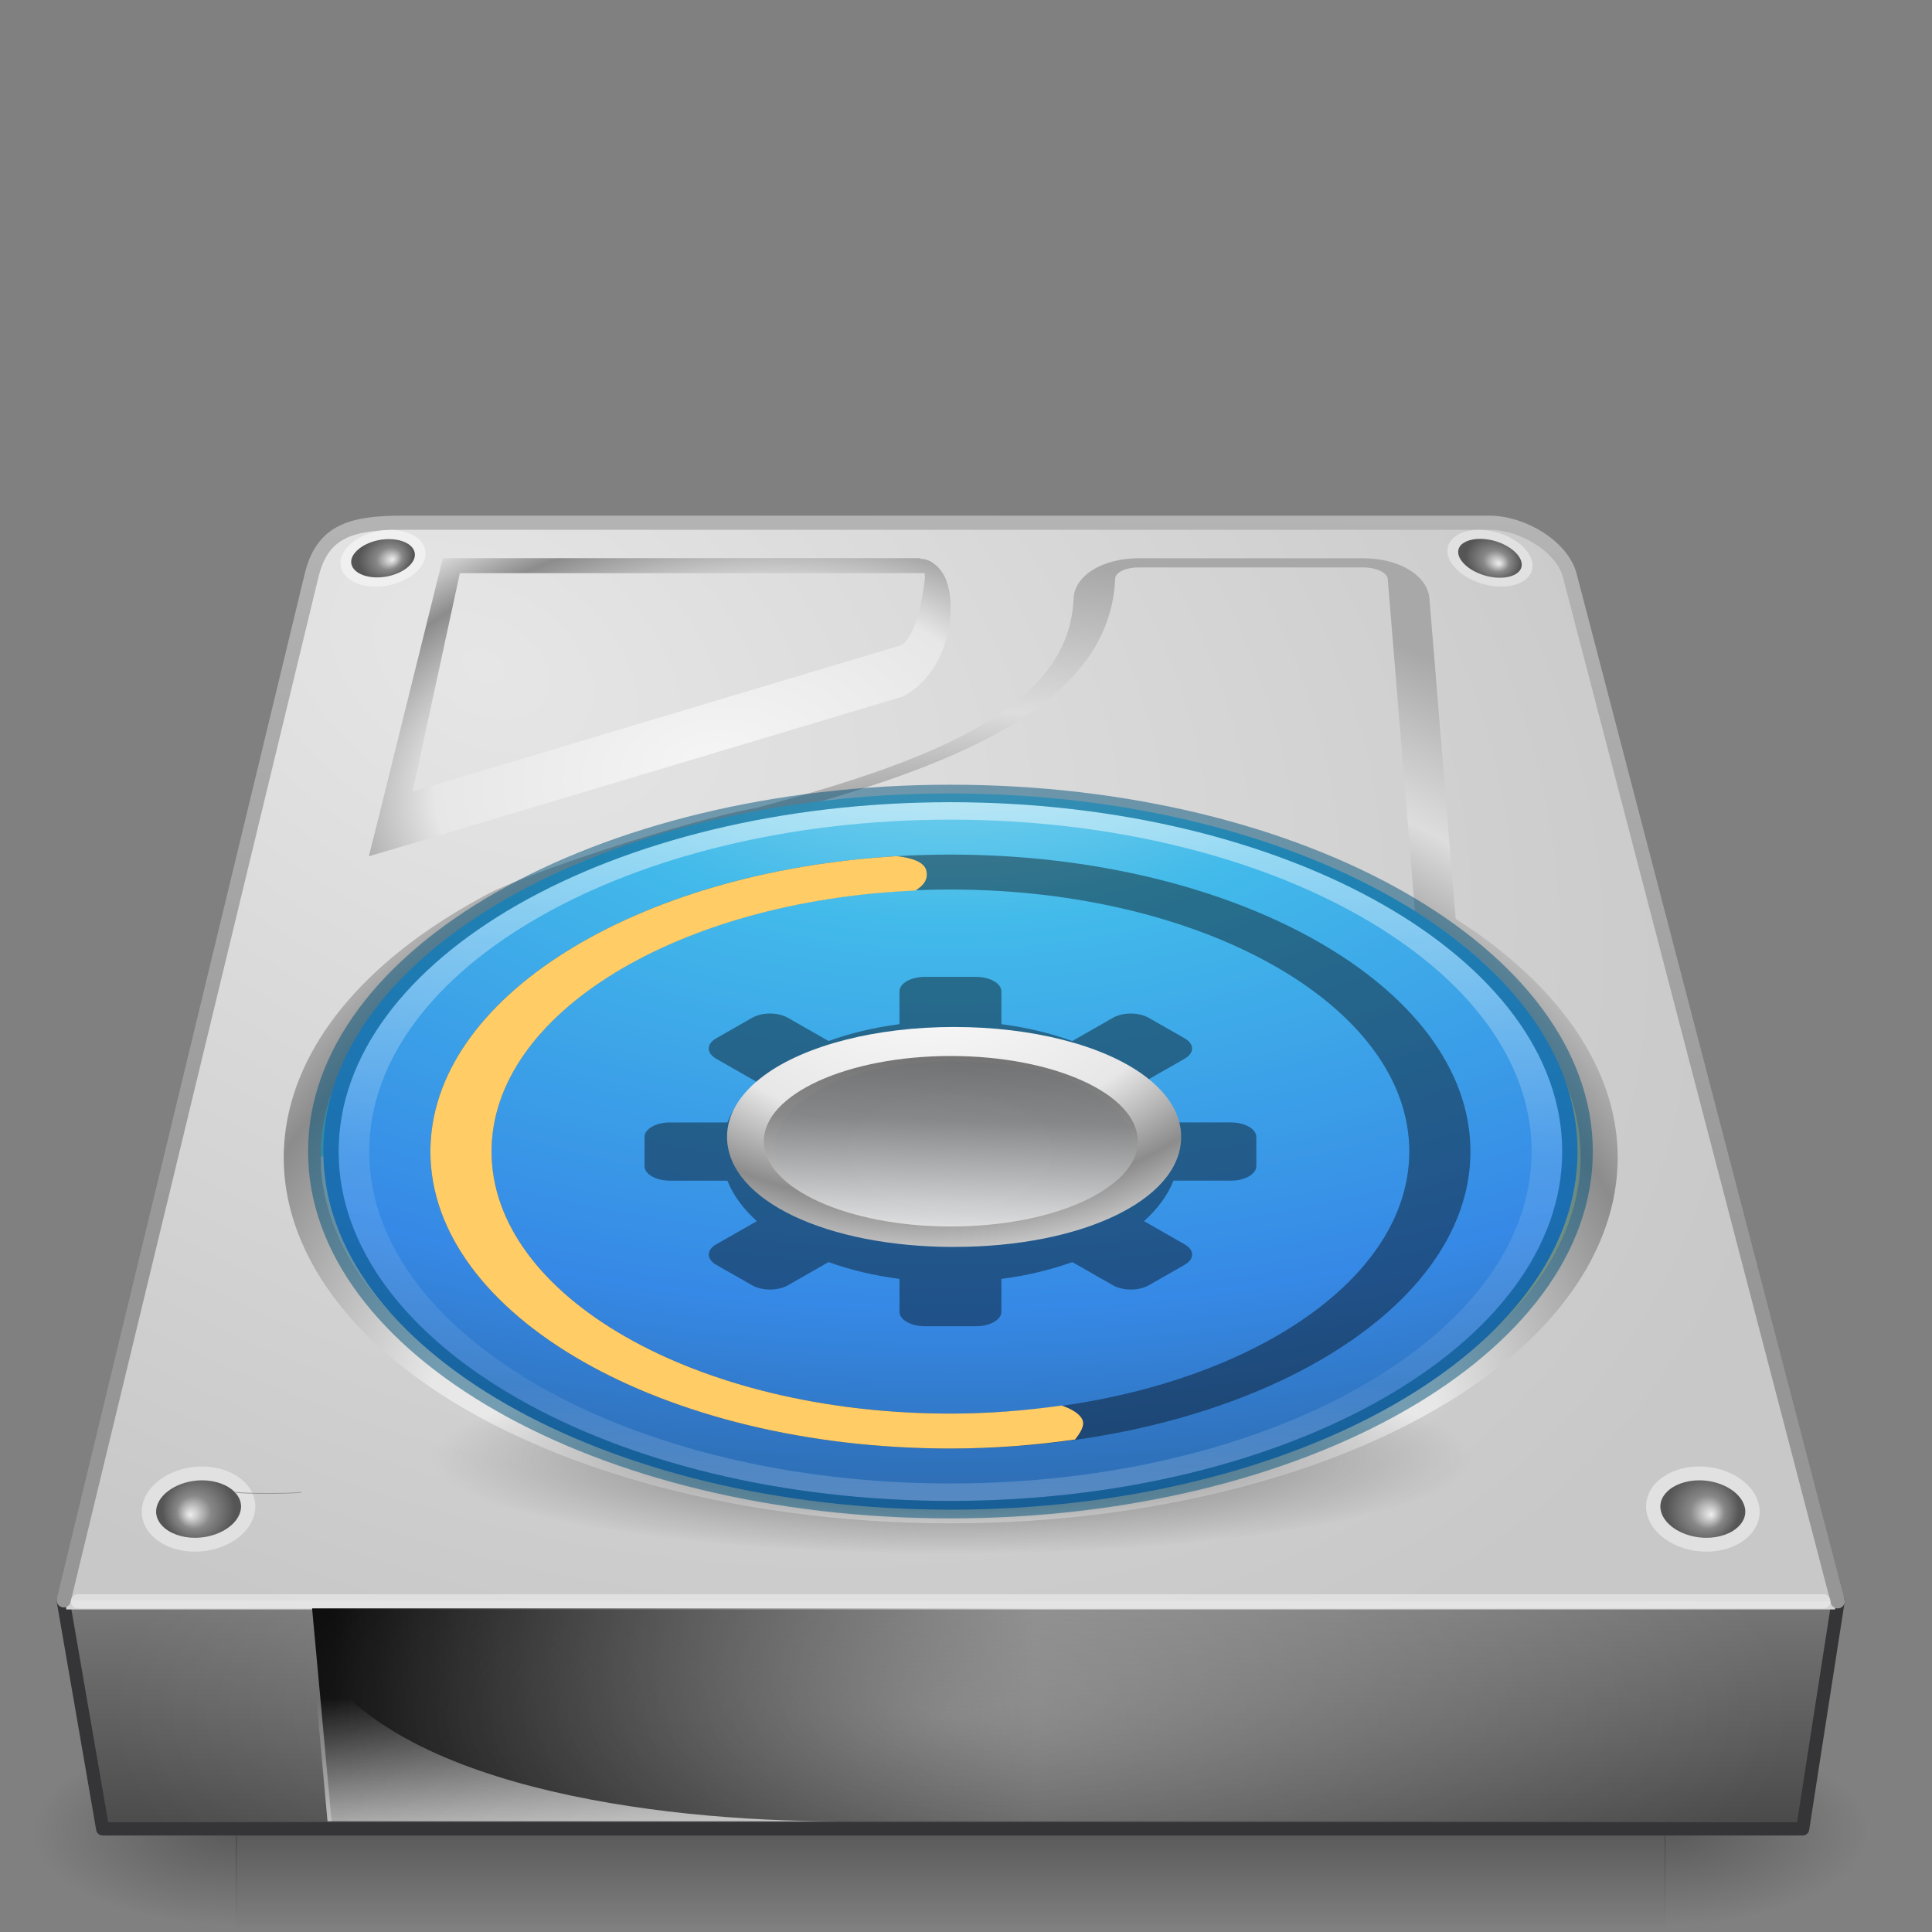 <?xml version="1.0" encoding="UTF-8" standalone="no"?>
<!-- Created with Inkscape (http://www.inkscape.org/) -->

<svg
   xmlns:dc="http://purl.org/dc/elements/1.1/"
   xmlns:cc="http://creativecommons.org/ns#"
   xmlns:rdf="http://www.w3.org/1999/02/22-rdf-syntax-ns#"
   xmlns:svg="http://www.w3.org/2000/svg"
   xmlns="http://www.w3.org/2000/svg"
   xmlns:xlink="http://www.w3.org/1999/xlink"
   xmlns:sodipodi="http://sodipodi.sourceforge.net/DTD/sodipodi-0.dtd"
   xmlns:inkscape="http://www.inkscape.org/namespaces/inkscape"
   width="48"
   height="48"
   id="svg2"
   version="1.1"
   inkscape:version="0.92.0 unknown"
   sodipodi:docname="grub-customizer.svg">
  <rect width="100%" height="100%" fill="#808080" stroke="none"/>
  <defs
     id="defs4">
    <linearGradient
       id="linearGradient4233">
      <stop
         style="stop-color:#5e656a;stop-opacity:1"
         offset="0"
         id="stop4235" />
      <stop
         id="stop4237"
         offset="0.051"
         style="stop-color:#737273;stop-opacity:1" />
      <stop
         style="stop-color:#373737;stop-opacity:1"
         offset="0.18"
         id="stop4239" />
      <stop
         id="stop4241"
         offset="0.823"
         style="stop-color:#6f6e6a;stop-opacity:1" />
      <stop
         style="stop-color:#4e4a49;stop-opacity:1"
         offset="0.942"
         id="stop4243" />
      <stop
         style="stop-color:#6b6f78;stop-opacity:1"
         offset="1"
         id="stop4245" />
    </linearGradient>
    <linearGradient
       id="linearGradient4146"
       inkscape:collect="always">
      <stop
         id="stop4148"
         offset="0"
         style="stop-color:#ded7e7;stop-opacity:1" />
      <stop
         id="stop4150"
         offset="1"
         style="stop-color:#f3edf7;stop-opacity:1" />
    </linearGradient>
    <linearGradient
       id="linearGradient4130">
      <stop
         id="stop4132"
         offset="0"
         style="stop-color:#000000;stop-opacity:1" />
      <stop
         style="stop-color:#333333;stop-opacity:1"
         offset="0.051"
         id="stop4134" />
      <stop
         id="stop4136"
         offset="0.18"
         style="stop-color:#000000;stop-opacity:1" />
      <stop
         style="stop-color:#000000;stop-opacity:1"
         offset="0.823"
         id="stop4138" />
      <stop
         id="stop4140"
         offset="0.942"
         style="stop-color:#333333;stop-opacity:1" />
      <stop
         id="stop4142"
         offset="1"
         style="stop-color:#000000;stop-opacity:1" />
    </linearGradient>
    <linearGradient
       id="linearGradient4293">
      <stop
         style="stop-color:#3b69a4;stop-opacity:1;"
         offset="0"
         id="stop4295" />
      <stop
         id="stop4301"
         offset="0.128"
         style="stop-color:#3b69a4;stop-opacity:0" />
      <stop
         style="stop-color:#3b69a4;stop-opacity:0"
         offset="0.888"
         id="stop4303" />
      <stop
         style="stop-color:#3b69a4;stop-opacity:1;"
         offset="1"
         id="stop4297" />
    </linearGradient>
    <linearGradient
       id="linearGradient3059">
      <stop
         style="stop-color:#101018;stop-opacity:1"
         offset="0"
         id="stop3061" />
      <stop
         id="stop4042"
         offset="0.051"
         style="stop-color:#212442;stop-opacity:1" />
      <stop
         style="stop-color:#100c18;stop-opacity:1"
         offset="0.18"
         id="stop4044" />
      <stop
         id="stop3352"
         offset="0.823"
         style="stop-color:#100c18;stop-opacity:1" />
      <stop
         style="stop-color:#212442;stop-opacity:1;"
         offset="0.942"
         id="stop3354" />
      <stop
         style="stop-color:#101018;stop-opacity:1"
         offset="1"
         id="stop3064" />
    </linearGradient>
    <linearGradient
       inkscape:collect="always"
       id="linearGradient3048">
      <stop
         style="stop-color:#c16d16;stop-opacity:1"
         offset="0"
         id="stop3050" />
      <stop
         style="stop-color:#ff8e31;stop-opacity:1"
         offset="1"
         id="stop3052" />
    </linearGradient>
    <linearGradient
       inkscape:collect="always"
       id="linearGradient3119">
      <stop
         style="stop-color:#92948f;stop-opacity:0"
         offset="0"
         id="stop3121" />
      <stop
         id="stop3123"
         offset="0.428"
         style="stop-color:#9b9e98;stop-opacity:1" />
      <stop
         style="stop-color:#939690;stop-opacity:0"
         offset="1"
         id="stop3125" />
    </linearGradient>
    <linearGradient
       id="linearGradient3073"
       inkscape:collect="always">
      <stop
         id="stop3075"
         offset="0"
         style="stop-color:#ffffff;stop-opacity:0" />
      <stop
         style="stop-color:#ffffff;stop-opacity:1"
         offset="0.459"
         id="stop3085" />
      <stop
         id="stop3083"
         offset="1"
         style="stop-color:#ffffff;stop-opacity:0" />
    </linearGradient>
    <linearGradient
       inkscape:collect="always"
       id="linearGradient3047">
      <stop
         style="stop-color:#000000;stop-opacity:1"
         offset="0"
         id="stop3049" />
      <stop
         id="stop3055"
         offset="0.061"
         style="stop-color:#1a1a1a;stop-opacity:1" />
      <stop
         style="stop-color:#333333;stop-opacity:1"
         offset="0.165"
         id="stop3057" />
      <stop
         id="stop3059"
         offset="0.554"
         style="stop-color:#4d4d4d;stop-opacity:1" />
      <stop
         style="stop-color:#999999;stop-opacity:1"
         offset="1"
         id="stop3051" />
    </linearGradient>
    <linearGradient
       id="linearGradient3041"
       inkscape:collect="always">
      <stop
         id="stop3043"
         offset="0"
         style="stop-color:#1a1a1a;stop-opacity:1" />
      <stop
         id="stop3045"
         offset="1"
         style="stop-color:#808080;stop-opacity:1" />
    </linearGradient>
    <linearGradient
       inkscape:collect="always"
       id="linearGradient3029">
      <stop
         style="stop-color:#333333;stop-opacity:1"
         offset="0"
         id="stop3031" />
      <stop
         style="stop-color:#e0e0dd;stop-opacity:0;"
         offset="1"
         id="stop3033" />
    </linearGradient>
    <linearGradient
       inkscape:collect="always"
       xlink:href="#linearGradient3029"
       id="linearGradient3035"
       x1="35.355"
       y1="1030.362"
       x2="35.355"
       y2="975.333"
       gradientUnits="userSpaceOnUse"
       gradientTransform="matrix(1.164,0,0,1.164,-7.863,-164.236)" />
    <linearGradient
       inkscape:collect="always"
       xlink:href="#linearGradient3041"
       id="linearGradient3039"
       gradientUnits="userSpaceOnUse"
       x1="35.355"
       y1="1030.362"
       x2="35.355"
       y2="975.333"
       gradientTransform="matrix(1.122,0,0,1.122,-5.85,-122.188)" />
    <linearGradient
       inkscape:collect="always"
       xlink:href="#linearGradient3047"
       id="linearGradient3053"
       x1="40"
       y1="1043.434"
       x2="39.286"
       y2="972.333"
       gradientUnits="userSpaceOnUse" />
    <linearGradient
       inkscape:collect="always"
       xlink:href="#linearGradient3073"
       id="linearGradient3113"
       gradientUnits="userSpaceOnUse"
       gradientTransform="translate(0,-956.362)"
       x1="14.869"
       y1="978.904"
       x2="24.527"
       y2="969.247" />
    <linearGradient
       inkscape:collect="always"
       xlink:href="#linearGradient3073"
       id="linearGradient3115"
       gradientUnits="userSpaceOnUse"
       gradientTransform="matrix(-1,0,0,1,96,-956.362)"
       x1="15.152"
       y1="978.621"
       x2="26.264"
       y2="967.509" />
    <linearGradient
       inkscape:collect="always"
       xlink:href="#linearGradient3119"
       id="linearGradient3117"
       gradientUnits="userSpaceOnUse"
       gradientTransform="translate(0,-956.362)"
       x1="13.132"
       y1="980.641"
       x2="25.55"
       y2="967.866" />
    <linearGradient
       inkscape:collect="always"
       xlink:href="#linearGradient3119"
       id="linearGradient3129"
       gradientUnits="userSpaceOnUse"
       gradientTransform="matrix(-1,0,0,1,96,0)"
       x1="13.132"
       y1="980.641"
       x2="25.55"
       y2="967.866" />
    <linearGradient
       inkscape:collect="always"
       xlink:href="#linearGradient3048"
       id="linearGradient3054"
       x1="49.268"
       y1="996.573"
       x2="49.268"
       y2="1045.863"
       gradientUnits="userSpaceOnUse" />
    <linearGradient
       inkscape:collect="always"
       xlink:href="#linearGradient3048"
       id="linearGradient3058"
       x1="115.803"
       y1="985.472"
       x2="115.803"
       y2="1033.554"
       gradientUnits="userSpaceOnUse" />
    <linearGradient
       inkscape:collect="always"
       xlink:href="#linearGradient4146"
       id="linearGradient4144"
       gradientUnits="userSpaceOnUse"
       x1="48.543"
       y1="1030.626"
       x2="48.543"
       y2="963.97"
       gradientTransform="matrix(0.976,0,0,0.976,0.171,25.18)" />
    <linearGradient
       inkscape:collect="always"
       xlink:href="#linearGradient4146"
       id="linearGradient4193"
       gradientUnits="userSpaceOnUse"
       gradientTransform="matrix(0.976,0,0,0.976,0.171,25.18)"
       x1="48.543"
       y1="1030.626"
       x2="48.543"
       y2="963.97" />
    <linearGradient
       inkscape:collect="always"
       xlink:href="#linearGradient4130"
       id="linearGradient4213"
       gradientUnits="userSpaceOnUse"
       x1="7.772"
       y1="1046.023"
       x2="87.516"
       y2="1046.023"
       gradientTransform="translate(0,-956.362)" />
    <linearGradient
       inkscape:collect="always"
       xlink:href="#linearGradient4146"
       id="linearGradient4241"
       gradientUnits="userSpaceOnUse"
       gradientTransform="matrix(0.976,0,0,0.976,1.171,-932.183)"
       x1="48.543"
       y1="1030.626"
       x2="48.543"
       y2="963.97" />
    <linearGradient
       x1="302.857"
       y1="366.648"
       x2="302.857"
       y2="609.505"
       id="linearGradient2624"
       xlink:href="#linearGradient5048"
       gradientUnits="userSpaceOnUse"
       gradientTransform="matrix(0.074,0,0,0.02,-2.966,1039.524)" />
    <linearGradient
       id="linearGradient5048">
      <stop
         id="stop5050"
         style="stop-color:#000000;stop-opacity:0"
         offset="0" />
      <stop
         id="stop5056"
         style="stop-color:#000000;stop-opacity:1"
         offset="0.5" />
      <stop
         id="stop5052"
         style="stop-color:#000000;stop-opacity:0"
         offset="1" />
    </linearGradient>
    <radialGradient
       cx="605.714"
       cy="486.648"
       r="117.143"
       fx="605.714"
       fy="486.648"
       id="radialGradient2621"
       xlink:href="#linearGradient5060"
       gradientUnits="userSpaceOnUse"
       gradientTransform="matrix(0.043,0,0,0.02,15.325,1039.524)" />
    <linearGradient
       id="linearGradient5060">
      <stop
         id="stop5062"
         style="stop-color:#000000;stop-opacity:1"
         offset="0" />
      <stop
         id="stop5064"
         style="stop-color:#000000;stop-opacity:0"
         offset="1" />
    </linearGradient>
    <radialGradient
       cx="605.714"
       cy="486.648"
       r="117.143"
       fx="605.714"
       fy="486.648"
       id="radialGradient2618"
       xlink:href="#linearGradient5060"
       gradientUnits="userSpaceOnUse"
       gradientTransform="matrix(-0.043,0,0,0.02,31.915,1039.524)" />
    <linearGradient
       x1="29.938"
       y1="41"
       x2="30"
       y2="50"
       id="linearGradient2714"
       xlink:href="#linearGradient2215"
       gradientUnits="userSpaceOnUse"
       gradientTransform="matrix(0.98,0,0,0.709,-4.803,1014.11)" />
    <linearGradient
       id="linearGradient2215">
      <stop
         id="stop2223"
         style="stop-color:#7a7a7a;stop-opacity:1"
         offset="0" />
      <stop
         id="stop2219"
         style="stop-color:#474747;stop-opacity:1"
         offset="1" />
    </linearGradient>
    <radialGradient
       cx="11.734"
       cy="8.49"
       r="23.048"
       fx="11.734"
       fy="8.49"
       id="radialGradient2708"
       xlink:href="#linearGradient7056"
       gradientUnits="userSpaceOnUse"
       gradientTransform="matrix(1.345,0.689,-0.457,0.914,0.118,1004.454)" />
    <linearGradient
       id="linearGradient7056">
      <stop
         id="stop7064"
         style="stop-color:#e6e6e6;stop-opacity:1"
         offset="0" />
      <stop
         id="stop7060"
         style="stop-color:#c8c8c8;stop-opacity:1"
         offset="1" />
    </linearGradient>
    <linearGradient
       x1="17.814"
       y1="29.797"
       x2="18.073"
       y2="10"
       id="linearGradient2710"
       xlink:href="#linearGradient3484"
       gradientUnits="userSpaceOnUse"
       gradientTransform="matrix(0.977,0,0,0.989,0.166,1006.37)" />
    <linearGradient
       id="linearGradient3484">
      <stop
         id="stop3486"
         style="stop-color:#969696;stop-opacity:1"
         offset="0" />
      <stop
         id="stop3488"
         style="stop-color:#b4b4b4;stop-opacity:1"
         offset="1" />
    </linearGradient>
    <radialGradient
       cx="141.747"
       cy="206.426"
       r="78.728"
       fx="141.747"
       fy="206.426"
       id="radialGradient2704"
       xlink:href="#linearGradient4035"
       gradientUnits="userSpaceOnUse"
       gradientTransform="matrix(0.343,-0.005,0.003,0.289,-26.118,981.451)" />
    <linearGradient
       id="linearGradient4035">
      <stop
         id="stop4037"
         style="stop-color:#f5f5f5;stop-opacity:1"
         offset="0" />
      <stop
         id="stop4039"
         style="stop-color:#e7e7e7;stop-opacity:1"
         offset="0.47" />
      <stop
         id="stop4041"
         style="stop-color:#8c8c8c;stop-opacity:1"
         offset="0.693" />
      <stop
         id="stop4043"
         style="stop-color:#dddddd;stop-opacity:1"
         offset="0.835" />
      <stop
         id="stop4045"
         style="stop-color:#a8a8a8;stop-opacity:1"
         offset="1" />
    </linearGradient>
    <radialGradient
       cx="142.622"
       cy="191.854"
       r="78.728"
       fx="142.622"
       fy="191.854"
       id="radialGradient2701"
       xlink:href="#linearGradient7609"
       gradientUnits="userSpaceOnUse"
       gradientTransform="matrix(0.174,0,0,-0.119,-1.786,1050.869)" />
    <linearGradient
       id="linearGradient7609">
      <stop
         id="stop7611"
         style="stop-color:#ffffff;stop-opacity:1"
         offset="0" />
      <stop
         id="stop7677"
         style="stop-color:#e7e7e7;stop-opacity:1"
         offset="0.47" />
      <stop
         id="stop7613"
         style="stop-color:#8c8c8c;stop-opacity:1"
         offset="0.672" />
      <stop
         id="stop7617"
         style="stop-color:#dddddd;stop-opacity:1"
         offset="0.835" />
      <stop
         id="stop7615"
         style="stop-color:#a8a8a8;stop-opacity:1"
         offset="1" />
    </linearGradient>
    <radialGradient
       cx="113.065"
       cy="97.588"
       r="2.563"
       fx="113.667"
       fy="98"
       id="radialGradient2697"
       xlink:href="#radialGradient4241"
       gradientUnits="userSpaceOnUse"
       gradientTransform="matrix(-0.355,0,0,0.344,45.071,1007.686)" />
    <radialGradient
       cx="113.065"
       cy="97.588"
       r="2.563"
       fx="113.667"
       fy="98"
       id="radialGradient4241"
       gradientUnits="userSpaceOnUse">
      <stop
         id="stop4243-6"
         style="stop-color:#eeeeee;stop-opacity:1"
         offset="0" />
      <stop
         id="stop4245-0"
         style="stop-color:#cecece;stop-opacity:1"
         offset="0.16" />
      <stop
         id="stop4247"
         style="stop-color:#888888;stop-opacity:1"
         offset="0.468" />
      <stop
         id="stop4249"
         style="stop-color:#555555;stop-opacity:1"
         offset="1" />
    </radialGradient>
    <radialGradient
       cx="113.065"
       cy="97.588"
       r="2.563"
       fx="113.667"
       fy="98"
       id="radialGradient2693"
       xlink:href="#radialGradient4241"
       gradientUnits="userSpaceOnUse"
       gradientTransform="matrix(0.264,-0.056,0.03,0.222,-23.192,1002.278)" />
    <radialGradient
       cx="113.065"
       cy="97.588"
       r="2.563"
       fx="113.667"
       fy="98"
       id="radialGradient3938"
       gradientUnits="userSpaceOnUse">
      <stop
         id="stop3930"
         style="stop-color:#eeeeee;stop-opacity:1"
         offset="0" />
      <stop
         id="stop3932"
         style="stop-color:#cecece;stop-opacity:1"
         offset="0.16" />
      <stop
         id="stop3934"
         style="stop-color:#888888;stop-opacity:1"
         offset="0.468" />
      <stop
         id="stop3936"
         style="stop-color:#555555;stop-opacity:1"
         offset="1" />
    </radialGradient>
    <radialGradient
       cx="113.065"
       cy="97.588"
       r="2.563"
       fx="113.667"
       fy="98"
       id="radialGradient2689"
       xlink:href="#radialGradient4241"
       gradientUnits="userSpaceOnUse"
       gradientTransform="matrix(0.267,0.05,-0.027,0.216,9.542,990.914)" />
    <radialGradient
       cx="113.065"
       cy="97.588"
       r="2.563"
       fx="113.667"
       fy="98"
       id="radialGradient3949"
       gradientUnits="userSpaceOnUse">
      <stop
         id="stop3941"
         style="stop-color:#eeeeee;stop-opacity:1"
         offset="0" />
      <stop
         id="stop3943"
         style="stop-color:#cecece;stop-opacity:1"
         offset="0.16" />
      <stop
         id="stop3945"
         style="stop-color:#888888;stop-opacity:1"
         offset="0.468" />
      <stop
         id="stop3947"
         style="stop-color:#555555;stop-opacity:1"
         offset="1" />
    </radialGradient>
    <linearGradient
       x1="7.062"
       y1="35.281"
       x2="24.688"
       y2="35.281"
       id="linearGradient2686"
       xlink:href="#linearGradient5060"
       gradientUnits="userSpaceOnUse"
       gradientTransform="matrix(0.993,0,0,0.951,1.229,1012.822)" />
    <linearGradient
       x1="12.277"
       y1="37.206"
       x2="12.222"
       y2="33.759"
       id="linearGradient2683"
       xlink:href="#linearGradient4236"
       gradientUnits="userSpaceOnUse"
       gradientTransform="matrix(0.979,0,0,1.055,0.446,1010.264)" />
    <linearGradient
       id="linearGradient4236">
      <stop
         id="stop4238"
         style="stop-color:#eeeeee;stop-opacity:1"
         offset="0" />
      <stop
         id="stop4240"
         style="stop-color:#eeeeee;stop-opacity:0"
         offset="1" />
    </linearGradient>
    <radialGradient
       cx="127.317"
       cy="143.828"
       r="78.728"
       fx="127.317"
       fy="143.828"
       id="radialGradient2680"
       xlink:href="#linearGradient4035"
       gradientUnits="userSpaceOnUse"
       gradientTransform="matrix(0.184,-0.027,0.006,0.107,-6.677,1010.681)" />
    <radialGradient
       cx="113.065"
       cy="97.588"
       r="2.563"
       fx="113.667"
       fy="98"
       id="radialGradient2676"
       xlink:href="#radialGradient4241"
       gradientUnits="userSpaceOnUse"
       gradientTransform="matrix(0.355,0,0,0.344,2.169,1007.686)" />
    <radialGradient
       cx="113.065"
       cy="97.588"
       r="2.563"
       fx="113.667"
       fy="98"
       id="radialGradient3984"
       gradientUnits="userSpaceOnUse">
      <stop
         id="stop3976"
         style="stop-color:#eeeeee;stop-opacity:1"
         offset="0" />
      <stop
         id="stop3978"
         style="stop-color:#cecece;stop-opacity:1"
         offset="0.16" />
      <stop
         id="stop3980"
         style="stop-color:#888888;stop-opacity:1"
         offset="0.468" />
      <stop
         id="stop3982"
         style="stop-color:#555555;stop-opacity:1"
         offset="1" />
    </radialGradient>
    <radialGradient
       cx="24"
       cy="42"
       r="21"
       fx="24"
       fy="42"
       id="radialGradient2673"
       xlink:href="#linearGradient6310-8"
       gradientUnits="userSpaceOnUse"
       gradientTransform="matrix(0.991,-1.1267181e-8,2.7550706e-8,0.378,-0.154,1030.501)" />
    <linearGradient
       id="linearGradient6310-8">
      <stop
         id="stop6312-6"
         style="stop-color:#ffffff;stop-opacity:1"
         offset="0" />
      <stop
         id="stop6314-6"
         style="stop-color:#ffffff;stop-opacity:0"
         offset="1" />
    </linearGradient>
    <radialGradient
       r="29.714"
       fy="44.052"
       fx="-75.884"
       cy="44.052"
       cx="-75.884"
       gradientTransform="matrix(0.492,0.001,0,0.25,-11.05,1019.121)"
       gradientUnits="userSpaceOnUse"
       id="radialGradient3119"
       xlink:href="#linearGradient3123"
       inkscape:collect="always" />
    <linearGradient
       inkscape:collect="always"
       id="linearGradient3123">
      <stop
         style="stop-color:#000000;stop-opacity:0"
         offset="0"
         id="stop3127" />
      <stop
         id="stop3133"
         offset="0.816"
         style="stop-color:#000000;stop-opacity:0" />
      <stop
         id="stop3129"
         offset="0.909"
         style="stop-color:#000000;stop-opacity:0.024;" />
      <stop
         style="stop-color:#000000;stop-opacity:0.2"
         offset="1"
         id="stop3131" />
    </linearGradient>
    <linearGradient
       inkscape:collect="always"
       xlink:href="#radialGradient3938"
       id="linearGradient4961"
       x1="23.874"
       y1="1034.63"
       x2="24.062"
       y2="1027.959"
       gradientUnits="userSpaceOnUse"
       gradientTransform="translate(-0.177,0.687)" />
    <radialGradient
       cx="142.622"
       cy="191.854"
       r="78.728"
       fx="142.622"
       fy="191.854"
       id="radialGradient2701-7"
       xlink:href="#linearGradient7609"
       gradientUnits="userSpaceOnUse"
       gradientTransform="matrix(0.174,0,0,-0.123,-18.242,1013.583)" />
    <radialGradient
       id="radialGradient3018"
       gradientUnits="userSpaceOnUse"
       cy="186.17"
       cx="99.157"
       gradientTransform="matrix(0.271,0,0,0.088,-2.855,25.187)"
       r="62.769">
      <stop
         id="stop3822-2-6-3"
         stop-color="#3d3d3d"
         offset="0" />
      <stop
         id="stop3864-8-7-7"
         stop-color="#686868"
         stop-opacity=".498"
         offset=".5" />
      <stop
         id="stop3824-1-2-5"
         stop-color="#686868"
         stop-opacity="0"
         offset="1" />
    </radialGradient>
    <radialGradient
       id="radialGradient3015"
       gradientUnits="userSpaceOnUse"
       cy="8.45"
       cx="3.972"
       gradientTransform="matrix(0,2.499,-2.643,-6.8014e-8,46.337,-12.18)"
       r="20">
      <stop
         id="stop3750-8-9"
         stop-color="#90dbec"
         offset="0" />
      <stop
         id="stop3752-3-2"
         stop-color="#42baea"
         offset=".262" />
      <stop
         id="stop3754-7-2"
         stop-color="#3689e6"
         offset=".705" />
      <stop
         id="stop3756-9-3"
         stop-color="#2b63a0"
         offset="1" />
    </radialGradient>
    <linearGradient
       id="linearGradient3012"
       y2="44.341"
       gradientUnits="userSpaceOnUse"
       x2="71.204"
       gradientTransform="matrix(1.054,0,0,1.054,-51.611,-2.728)"
       y1="6.238"
       x1="71.204">
      <stop
         id="stop4013"
         stop-color="#fff"
         offset="0" />
      <stop
         id="stop4015"
         stop-color="#fff"
         stop-opacity=".235"
         offset=".508" />
      <stop
         id="stop4017"
         stop-color="#fff"
         stop-opacity=".157"
         offset=".835" />
      <stop
         id="stop4019"
         stop-color="#fff"
         stop-opacity=".392"
         offset="1" />
    </linearGradient>
  </defs>
  <sodipodi:namedview
     id="base"
     pagecolor="#ffffff"
     bordercolor="#666666"
     borderopacity="1.0"
     inkscape:pageopacity="0.0"
     inkscape:pageshadow="2"
     inkscape:zoom="5.6568542"
     inkscape:cx="-6.9182988"
     inkscape:cy="0.18919706"
     inkscape:document-units="px"
     inkscape:current-layer="layer1"
     showgrid="false"
     inkscape:window-width="1196"
     inkscape:window-height="1115"
     inkscape:window-x="579"
     inkscape:window-y="89"
     inkscape:window-maximized="0"
     showguides="false"
     inkscape:guide-bbox="true" />
  <g
     inkscape:label="Layer 1"
     inkscape:groupmode="layer"
     id="layer1"
     transform="translate(0,-1004.362)">
    <g
       id="g4953"
       transform="translate(0,0.6)">
      <rect
         width="35.517"
         height="4.817"
         x="5.861"
         y="1046.795"
         id="rect2723"
         style="display:inline;overflow:visible;visibility:visible;opacity:0.3;fill:url(#linearGradient2624);fill-opacity:1;fill-rule:nonzero;stroke:none;stroke-width:0.176;marker:none" />
      <path
         d="m 41.361,1046.796 c 0,0 0,4.816 0,4.816 2.225,0.01 5.379,-1.079 5.379,-2.409 0,-1.329 -2.483,-2.408 -5.379,-2.408 z"
         inkscape:connector-curvature="0"
         id="path2725"
         style="display:inline;overflow:visible;visibility:visible;opacity:0.3;fill:url(#radialGradient2621);fill-opacity:1;fill-rule:nonzero;stroke:none;stroke-width:0.176;marker:none" />
      <path
         d="m 5.879,1046.796 c 0,0 0,4.816 0,4.816 -2.225,0.01 -5.379,-1.079 -5.379,-2.409 0,-1.329 2.483,-2.408 5.379,-2.408 z"
         inkscape:connector-curvature="0"
         id="path2727"
         style="display:inline;overflow:visible;visibility:visible;opacity:0.3;fill:url(#radialGradient2618);fill-opacity:1;fill-rule:nonzero;stroke:none;stroke-width:0.353;marker:none" />
      <path
         d="M 1.571,1043.534 H 45.669 l -0.882,5.667 H 2.551 Z"
         inkscape:connector-curvature="0"
         id="rect6431"
         style="display:inline;fill:url(#linearGradient2714);fill-opacity:1;fill-rule:evenodd;stroke:#353537;stroke-width:0.327;stroke-linecap:round;stroke-linejoin:round;stroke-miterlimit:4;stroke-dasharray:none;stroke-dashoffset:0;stroke-opacity:1;enable-background:new" />
      <rect
         width="43.951"
         height="0.985"
         x="1.644"
         y="1042.763"
         id="rect6381"
         style="display:inline;fill:#d2d2d3;fill-opacity:1;fill-rule:evenodd;stroke:none;stroke-width:0.353;enable-background:new" />
      <path
         d="m 45.657,1043.547 -6.655,-25.483 c -0.188,-0.726 -1.174,-1.315 -2.003,-1.315 H 10.011 c -1.273,0 -2.003,0.196 -2.271,1.315 l -6.157,25.458"
         inkscape:connector-curvature="0"
         id="path6345"
         style="display:inline;overflow:visible;visibility:visible;fill:url(#radialGradient2708);fill-opacity:1;fill-rule:nonzero;stroke:url(#linearGradient2710);stroke-width:0.351;stroke-linecap:round;stroke-linejoin:round;stroke-miterlimit:4;stroke-dasharray:none;stroke-dashoffset:0;stroke-opacity:1;marker:none;enable-background:accumulate" />
      <path
         d="M 45.304,1043.546 H 1.936"
         inkscape:connector-curvature="0"
         id="path7046"
         style="display:inline;overflow:visible;visibility:visible;opacity:0.4;fill:none;stroke:#ffffff;stroke-width:0.353;stroke-linecap:round;stroke-linejoin:miter;stroke-miterlimit:4;stroke-dasharray:none;stroke-dashoffset:0;stroke-opacity:1;marker:none;enable-background:accumulate" />
      <path
         d="m 40.163,1031.991 c -0.212,-1.996 -1.634,-3.899 -3.997,-5.401 -0.048,-0.577 -0.653,-7.962 -0.653,-7.962 -0.046,-0.568 -0.752,-0.996 -1.643,-0.996 h -5.587 c -0.897,0 -1.59,0.434 -1.612,1.01 -0.103,2.6 -3.228,3.958 -7.891,5.194 -1.634,0.29 -5.894,1.653 -6.871,2.252 -2.878,1.572 -4.594,3.668 -4.832,5.904 -0.216,2.034 0.824,4.069 2.928,5.731 3.08,2.433 8.17,3.885 13.615,3.885 5.445,0 10.535,-1.452 13.615,-3.885 1.922,-1.518 2.956,-3.347 2.956,-5.202 0,-0.176 -0.01,-0.353 -0.028,-0.529 h 5.7e-5 v 0 z m -16.543,8.607 c -9.069,0 -16.013,-4.076 -15.511,-8.801 0.217,-2.037 1.808,-4.212 4.442,-5.645 0.493,-0.381 4.949,-1.863 6.547,-2.124 4.43,-1.171 8.481,-2.691 8.608,-5.893 0.006,-0.153 0.261,-0.275 0.577,-0.275 h 5.586 c 0.323,0 0.596,0.127 0.609,0.285 l 0.678,8.274 c 2.348,1.394 3.771,3.476 3.973,5.378 0.503,4.725 -6.442,8.801 -15.51,8.801 z"
         inkscape:connector-curvature="0"
         id="path9001"
         style="fill:url(#radialGradient2704);fill-opacity:1;stroke-width:0.353" />
      <path
         d="m 6.341,1041.249 c -0.045,0.586 -0.715,1.063 -1.496,1.063 -0.781,0 -1.372,-0.477 -1.32,-1.063 0.052,-0.582 0.721,-1.053 1.495,-1.053 0.774,3e-4 1.365,0.47 1.321,1.053 z"
         inkscape:connector-curvature="0"
         id="path9007"
         style="fill:#e1e1e1;fill-opacity:1;stroke-width:0.353" />
      <path
         d="m 5.836,1040.838 c 0.071,0.074 0.153,0.193 0.153,0.351 0,0.011 -7.052e-4,0.023 -0.001,0.035 -0.031,0.404 -0.554,0.744 -1.142,0.744 -0.335,0 -0.641,-0.112 -0.818,-0.3 -0.076,-0.08 -0.163,-0.213 -0.148,-0.39 0.036,-0.4 0.558,-0.738 1.141,-0.738 0.332,3e-4 0.637,0.111 0.815,0.297 h 3.1e-6 -3e-7 z"
         inkscape:connector-curvature="0"
         id="path9009"
         style="fill:url(#radialGradient2697);fill-opacity:1;stroke-width:0.353" />
      <path
         d="m 8.47,1017.85 c 0.084,0.371 0.622,0.574 1.203,0.451 0.58,-0.123 0.978,-0.524 0.888,-0.894 -0.089,-0.368 -0.627,-0.566 -1.201,-0.444 -0.574,0.122 -0.973,0.519 -0.89,0.888 z"
         inkscape:connector-curvature="0"
         id="path9019"
         style="fill:#f0f0f0;fill-opacity:1;stroke-width:0.353" />
      <path
         d="m 8.81,1017.505 c -0.047,0.059 -0.097,0.149 -0.083,0.251 9.872e-4,0.01 0.002,0.015 0.004,0.022 0.058,0.256 0.476,0.393 0.912,0.301 0.249,-0.053 0.466,-0.173 0.582,-0.322 0.05,-0.064 0.103,-0.163 0.076,-0.275 -0.061,-0.253 -0.478,-0.389 -0.911,-0.297 -0.247,0.053 -0.464,0.172 -0.58,0.32 h -1.4e-6 -3.6e-6 z"
         inkscape:connector-curvature="0"
         id="path9021"
         style="fill:url(#radialGradient2693);fill-opacity:1;stroke-width:0.353" />
      <path
         d="m 35.961,1017.431 c -0.013,0.374 0.452,0.768 1.039,0.877 0.587,0.109 1.069,-0.108 1.076,-0.483 0.007,-0.373 -0.458,-0.762 -1.039,-0.871 -0.581,-0.108 -1.063,0.104 -1.076,0.476 z"
         inkscape:connector-curvature="0"
         id="path9025"
         style="fill:#e1e1e1;fill-opacity:1;stroke-width:0.353" />
      <path
         d="m 36.373,1017.243 c -0.06,0.037 -0.13,0.1 -0.143,0.2 -9.16e-4,0.01 -0.001,0.014 -0.002,0.022 -0.009,0.258 0.357,0.545 0.798,0.628 0.252,0.047 0.49,0.02 0.639,-0.073 0.064,-0.04 0.14,-0.111 0.142,-0.224 0.005,-0.256 -0.36,-0.542 -0.798,-0.624 -0.25,-0.046 -0.488,-0.019 -0.636,0.072 h -3e-6 -3.5e-5 z"
         inkscape:connector-curvature="0"
         id="path9027"
         style="fill:url(#radialGradient2689);fill-opacity:1;stroke-width:0.353" />
      <path
         d="M 7.754,1043.722 H 25.735 v 5.289 h -17.496 z"
         inkscape:connector-curvature="0"
         id="rect8993"
         style="display:inline;overflow:visible;visibility:visible;fill:url(#linearGradient2686);fill-opacity:1;fill-rule:evenodd;stroke:none;stroke-width:0.849;marker:none" />
      <path
         d="m 8.137,1049.011 c 0,0 -0.383,-4.231 -0.383,-4.231 1.796,3.353 8.503,4.231 13.045,4.231 0,0 -12.662,0 -12.662,0 z"
         inkscape:connector-curvature="0"
         id="path8995"
         style="opacity:0.811;fill:url(#linearGradient2683);fill-opacity:1;fill-rule:evenodd;stroke:none;stroke-width:0.353" />
      <g
         transform="matrix(1.063,0,0,1.163,75.213,-164.634)"
         id="g4924">
        <ellipse
           ry="7.339"
           rx="14.725"
           cy="1029.347"
           cx="-48.535"
           id="path3095"
           style="fill:#ffeeaa;fill-opacity:1;stroke:none;stroke-width:0.441" />
        <path
           sodipodi:type="arc"
           style="fill:#37c871;fill-opacity:1;stroke:none;stroke-width:0.441"
           id="path3616"
           sodipodi:cx="-48.534958"
           sodipodi:cy="1029.3473"
           sodipodi:rx="14.724705"
           sodipodi:ry="7.3393893"
           d="m -38.123,1034.537 a 14.725,7.339 0 0 1 -10.412,2.15 l -1e-6,-7.339 z"
           sodipodi:start="0.78539816"
           sodipodi:end="1.5707963" />
        <path
           sodipodi:type="arc"
           style="fill:#7df4fc;fill-opacity:1;stroke:none;stroke-width:0.441"
           id="path3140"
           sodipodi:cx="-48.534958"
           sodipodi:cy="1029.3473"
           sodipodi:rx="14.724705"
           sodipodi:ry="7.3393893"
           d="m -63.26,1029.347 a 14.725,7.339 0 0 1 4.313,-5.19 l 10.412,5.19 z"
           sodipodi:start="3.1415927"
           sodipodi:end="3.9269908" />
        <path
           sodipodi:end="3.1415927"
           sodipodi:start="1.5707963"
           d="m -48.535,1036.687 a 14.725,7.339 0 0 1 -10.412,-2.15 14.725,7.339 0 0 1 -4.313,-5.19 l 14.725,0 z"
           sodipodi:ry="7.3393893"
           sodipodi:rx="14.724705"
           sodipodi:cy="1029.3473"
           sodipodi:cx="-48.534958"
           id="path3107"
           style="fill:#ffffff;fill-opacity:1;stroke:none;stroke-width:0.441"
           sodipodi:type="arc" />
        <path
           inkscape:connector-curvature="0"
           style="fill:url(#radialGradient3119);fill-opacity:1;stroke:none;stroke-width:0.441"
           d="m -48.535,1022.008 c -8.132,0 -14.731,3.29 -14.731,7.343 0,4.053 6.599,7.333 14.731,7.333 8.132,0 14.731,-3.279 14.731,-7.333 0,-4.053 -6.599,-7.343 -14.731,-7.343 z m 0,1.966 c 5.958,0 10.796,2.407 10.796,5.377 0,2.97 -4.837,5.377 -10.796,5.377 -5.958,0 -10.796,-2.407 -10.796,-5.377 0,-2.97 4.837,-5.377 10.796,-5.377 z"
           id="path3120" />
      </g>
      <path
         d="m 11.002,1017.631 -0.1,0.403 -1.486,5.998 -0.252,1.003 0.736,-0.216 12.523,-3.749 0.04,-0.019 0.033,-0.019 c 0.663,-0.375 1.018,-1.132 1.101,-1.828 0.042,-0.348 0.029,-0.688 -0.08,-1.003 -0.103,-0.297 -0.37,-0.561 -0.65,-0.553 v -0.019 h -0.046 -11.522 -0.298 3.2e-5 -7e-6 z m 0.424,0.371 h 11.542 c 0.005,0.051 0.018,0.079 0.006,0.174 -0.036,0.301 -0.192,1.38 -0.583,1.615 l -12.139,3.636 1.173,-5.426 h 3.87e-4 7.2e-5 z"
         inkscape:connector-curvature="0"
         id="path9039"
         style="display:inline;overflow:visible;visibility:visible;fill:url(#radialGradient2680);fill-opacity:1;fill-rule:nonzero;stroke:none;stroke-width:0.353;marker:none;enable-background:accumulate" />
      <path
         d="m 40.899,1041.249 c 0.045,0.586 0.715,1.063 1.496,1.063 0.781,0 1.372,-0.477 1.32,-1.063 -0.052,-0.582 -0.721,-1.053 -1.495,-1.053 -0.774,3e-4 -1.365,0.47 -1.321,1.053 z"
         inkscape:connector-curvature="0"
         id="path9091"
         style="fill:#e1e1e1;fill-opacity:1;stroke-width:0.353" />
      <path
         d="m 41.404,1040.838 c -0.071,0.074 -0.153,0.193 -0.153,0.351 0,0.011 7.05e-4,0.023 0.001,0.035 0.031,0.404 0.554,0.744 1.142,0.744 0.335,0 0.641,-0.112 0.818,-0.3 0.076,-0.08 0.163,-0.213 0.148,-0.39 -0.036,-0.4 -0.558,-0.738 -1.141,-0.738 -0.332,3e-4 -0.637,0.111 -0.815,0.297 v 0 h 2.1e-5 z"
         inkscape:connector-curvature="0"
         id="path9093"
         style="fill:url(#radialGradient2676);fill-opacity:1;stroke-width:0.353" />
      <rect
         width="41.604"
         height="5.289"
         x="2.818"
         y="1043.722"
         id="rect6300-3"
         style="opacity:0.3;fill:url(#radialGradient2673);fill-opacity:1;stroke:none;stroke-width:0.353" />
      <path
         id="circle4458"
         d="m 6.663,1040.876 a 0.827,0.039 0 0 1 -0.827,-0.039 0.827,0.039 0 0 1 0.027,-0.01 0.827,0.039 0 0 0 0.8,0.029 0.827,0.039 0 0 0 0.8,-0.029 0.827,0.039 0 0 1 0.027,0.01 0.827,0.039 0 0 1 -0.827,0.039 z"
         style="fill:#999999;fill-opacity:1;stroke:none;stroke-width:0.111"
         inkscape:connector-curvature="0" />
    </g>
    <g
       transform="matrix(0.76,0,0,0.434,5.373,1022.556)"
       id="g3824">
      <path
         d="m 41,41.5 a 17,5.5 0 1 1 -34,0 17,5.5 0 1 1 34,0 z"
         id="path3818-0-5"
         inkscape:connector-curvature="0"
         style="fill:url(#radialGradient3018)" />
      <path
         d="M 24,3.5 C 12.689,3.5 3.5,12.689 3.5,24 3.5,35.311 12.689,44.5 24,44.5 35.311,44.5 44.5,35.311 44.5,24 44.5,12.689 35.311,3.5 24,3.5 Z"
         style="color:#000000;fill:url(#radialGradient3015)"
         id="path2555"
         inkscape:connector-curvature="0" />
      <path
         d="M 43.5,23.999 C 43.5,34.769 34.769,43.5 24,43.5 13.23,43.5 4.5,34.769 4.5,23.999 4.5,13.23 13.231,4.5 24,4.5 c 10.769,0 19.5,8.73 19.5,19.499 z"
         style="color:#000000;opacity:0.5;fill:none;stroke:url(#linearGradient3012);stroke-linecap:round;stroke-linejoin:round"
         id="path8655"
         inkscape:connector-curvature="0" />
      <path
         d="M 24,3.5 C 12.689,3.5 3.5,12.689 3.5,24 3.5,35.311 12.689,44.5 24,44.5 35.311,44.5 44.5,35.311 44.5,24 44.5,12.689 35.311,3.5 24,3.5 Z"
         style="color:#000000;opacity:0.5;fill-opacity:0;stroke:#00537d;stroke-linecap:round;stroke-linejoin:round"
         id="path2555-6"
         inkscape:connector-curvature="0" />
      <path
         d="M 24,7 C 14.623,7 7,14.623 7,24 7,33.377 14.623,41 24,41 33.377,41 41,33.377 41,24 41,14.623 33.377,7 24,7 Z m 0,2 c 8.296,0 15,6.704 15,15 0,8.296 -6.704,15 -15,15 C 15.704,39 9,32.296 9,24 9,15.704 15.704,9 24,9 Z"
         style="color:#000000;text-indent:0;text-decoration:none;text-decoration-line:none;text-decoration-style:solid;text-decoration-color:#000000;text-transform:none;white-space:normal;opacity:0.4;isolation:auto;mix-blend-mode:normal;solid-color:#000000;color-rendering:auto;image-rendering:auto;shape-rendering:auto"
         id="path4223"
         inkscape:connector-curvature="0" />
      <path
         d="M 22.254,7.09 C 13.695,7.966 7,15.212 7,24 c 0,9.377 7.623,17 17,17 1.407,0 2.766,-0.19 4.074,-0.514 0.121,-0.28 0.335,-0.755 0.242,-1.129 -0.085,-0.345 -0.367,-0.639 -0.684,-0.818 -1.164,0.289 -2.377,0.461 -3.632,0.461 -8.296,0 -15,-6.704 -15,-15 0,-7.91 6.098,-14.356 13.855,-14.941 0.3,-0.325 0.414,-0.674 0.358,-1.131 -0.058,-0.471 -0.42,-0.726 -0.959,-0.838 z"
         style="color:#000000;text-indent:0;text-decoration:none;text-decoration-line:none;text-decoration-style:solid;text-decoration-color:#000000;text-transform:none;white-space:normal;isolation:auto;mix-blend-mode:normal;solid-color:#000000;fill:#ffcc66;color-rendering:auto;image-rendering:auto;shape-rendering:auto"
         id="path4176"
         inkscape:connector-curvature="0" />
      <path
         d="m 23.167,14 c -0.462,0 -0.833,0.372 -0.833,0.833 v 1.875 c -0.838,0.191 -1.613,0.518 -2.318,0.964 l -1.328,-1.328 c -0.326,-0.326 -0.845,-0.326 -1.172,0 l -1.172,1.172 c -0.326,0.326 -0.326,0.845 0,1.172 l 1.328,1.328 c -0.446,0.705 -0.773,1.48 -0.964,2.318 h -1.875 c -0.461,-10e-4 -0.833,0.371 -0.833,0.833 v 1.667 c 0,0.462 0.372,0.833 0.833,0.833 h 1.875 c 0.191,0.838 0.518,1.612 0.964,2.318 l -1.328,1.327 c -0.326,0.326 -0.326,0.845 0,1.172 l 1.172,1.172 c 0.326,0.326 0.845,0.326 1.172,0 l 1.328,-1.328 c 0.705,0.446 1.48,0.773 2.318,0.964 v 1.875 c -0.001,0.461 0.371,0.833 0.833,0.833 h 1.667 c 0.462,0 0.833,-0.372 0.833,-0.833 v -1.875 c 0.838,-0.191 1.612,-0.518 2.318,-0.964 l 1.328,1.328 c 0.326,0.326 0.845,0.326 1.172,0 l 1.172,-1.172 c 0.326,-0.326 0.326,-0.845 0,-1.172 l -1.328,-1.328 c 0.446,-0.705 0.773,-1.48 0.964,-2.318 h 1.875 c 0.46,0.001 0.832,-0.371 0.832,-0.833 v -1.667 c 0,-0.462 -0.372,-0.833 -0.833,-0.833 h -1.875 C 31.1,21.495 30.773,20.72 30.327,20.015 l 1.328,-1.328 c 0.326,-0.326 0.326,-0.845 0,-1.172 l -1.172,-1.171 c -0.326,-0.326 -0.845,-0.326 -1.172,0 l -1.328,1.328 c -0.705,-0.446 -1.48,-0.773 -2.317,-0.964 v -1.875 c 0,-0.461 -0.372,-0.833 -0.834,-0.833 H 23.166 Z M 24,20.667 c 1.84,-1e-6 3.333,1.493 3.333,3.333 0,1.84 -1.493,3.333 -3.333,3.333 -1.84,0 -3.333,-1.493 -3.333,-3.333 0,-1.84 1.493,-3.333 3.333,-3.333 z"
         id="rect3557"
         inkscape:connector-curvature="0"
         style="opacity:0.4" />
    </g>
    <path
       style="display:inline;overflow:visible;visibility:visible;fill:url(#radialGradient2701);fill-opacity:1;fill-rule:nonzero;stroke-width:0.347;stroke-linecap:butt;stroke-linejoin:miter;stroke-miterlimit:4;stroke-dasharray:none;stroke-dashoffset:0;stroke-opacity:1;marker:none;enable-background:accumulate"
       id="path9003"
       inkscape:connector-curvature="0"
       d="m 23.704,1035.342 c -3.164,0 -5.589,-1.154 -5.64,-2.685 -4.02e-4,-0.016 -7.95e-4,-0.033 -7.95e-4,-0.049 0,-0.554 0.318,-1.081 0.922,-1.527 1.022,-0.754 2.786,-1.204 4.72,-1.204 1.933,0 3.697,0.45 4.719,1.204 0.622,0.459 0.941,1.004 0.921,1.575 -0.052,1.531 -2.477,2.685 -5.641,2.685 z m 0,-4.608 c -2.973,0 -4.487,1.144 -4.452,2.188 0.034,1.028 2.027,1.849 4.452,1.849 2.424,0 4.417,-0.822 4.452,-1.849 0.035,-1.044 -1.479,-2.188 -4.452,-2.188 z" />
    <ellipse
       ry="2.118"
       rx="4.645"
       cy="1032.716"
       cx="23.622"
       id="ellipse4370"
       style="opacity:0.98;fill:url(#linearGradient4961);fill-opacity:1;stroke:none;stroke-width:0.713;stroke-miterlimit:4;stroke-dasharray:none" />
  </g>
</svg>
